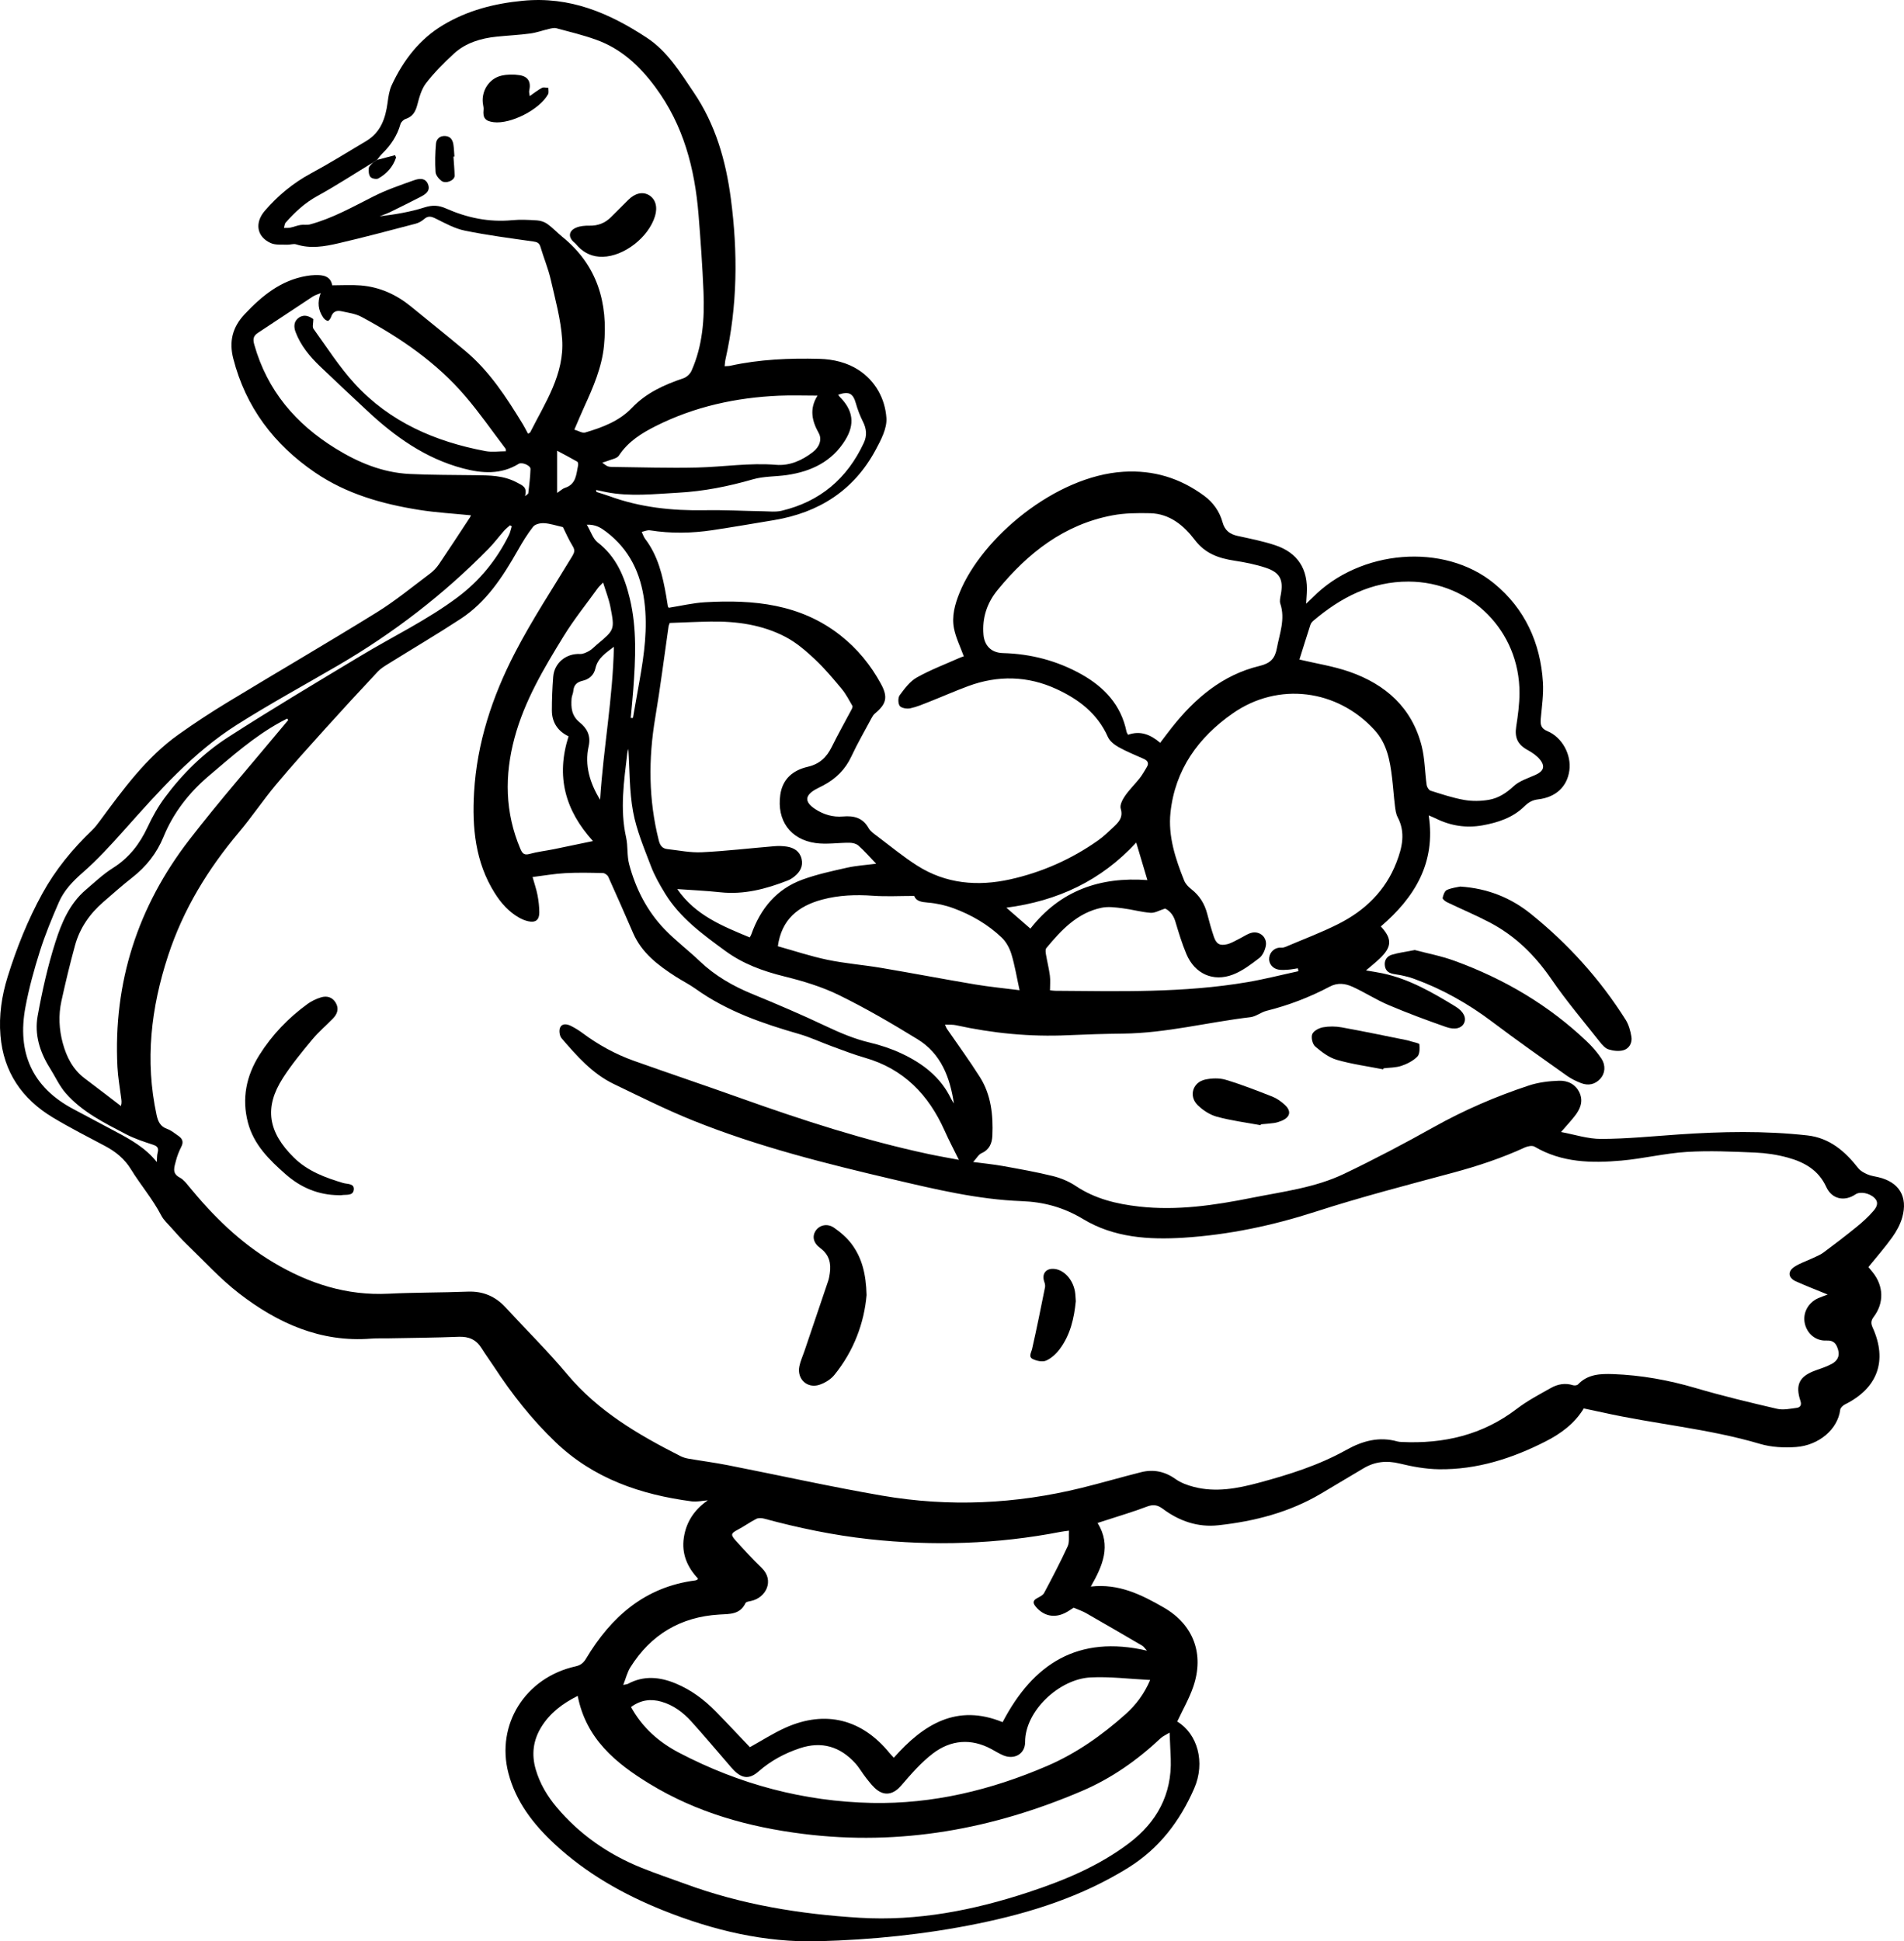 <?xml version="1.0" encoding="UTF-8"?>
<svg id="Layer_2" data-name="Layer 2" xmlns="http://www.w3.org/2000/svg" viewBox="0 0 243.842 248.571">
  <g id="Layer_1-2" data-name="Layer 1">
    <g>
      <path d="m202.833,180.332c-1.175,1.945-2.951,3.238-4.895,4.228-4.279,2.181-8.801,3.63-13.66,3.562-1.681-.024-3.387-.332-5.027-.733-1.68-.41-3.185-.251-4.646.622-1.796,1.073-3.594,2.141-5.393,3.21-4.064,2.415-8.53,3.563-13.173,4.073-2.639.29-5.031-.539-7.139-2.12-.677-.507-1.25-.565-2.049-.259-1.699.651-3.453,1.161-5.184,1.729-.332.109-.666.214-1.097.353,1.795,2.935.624,5.516-.872,8.146,3.593-.416,6.516,1.056,9.345,2.684,3.807,2.191,5.207,5.955,3.78,10.129-.526,1.539-1.357,2.973-2.056,4.47,2.588,1.566,3.63,5.21,2.179,8.547-1.824,4.196-4.494,7.711-8.463,10.176-5.953,3.697-12.481,5.768-19.289,7.158-6.727,1.373-13.528,2.062-20.371,2.248-6.912.188-13.536-1.407-19.911-3.959-5.105-2.044-9.859-4.743-13.919-8.521-2.709-2.522-4.934-5.398-5.883-9.05-1.618-6.227,2.186-12.243,8.602-13.665.64-.142,1.005-.427,1.347-.997,3.204-5.347,7.524-9.167,13.968-10.004.087-.011.171-.047.254-.079.022-.008.033-.045.11-.161-1.37-1.447-2.121-3.18-1.812-5.239.304-2.027,1.352-3.589,3.074-4.781-.691.051-1.397.222-2.07.134-6.536-.859-12.555-2.908-17.447-7.59-3.022-2.893-5.579-6.147-7.862-9.635-.524-.8-1.093-1.571-1.598-2.382-.687-1.103-1.636-1.518-2.938-1.466-3.016.12-6.036.141-9.055.2-.717.014-1.438-.021-2.152.036-6.471.511-11.965-1.972-16.906-5.784-2.42-1.867-4.505-4.172-6.719-6.302-.709-.682-1.359-1.428-2.016-2.162-.438-.488-.947-.952-1.242-1.521-1.095-2.113-2.654-3.913-3.889-5.927-.809-1.32-1.94-2.24-3.289-2.957-2.242-1.191-4.51-2.341-6.684-3.647-3.959-2.378-6.341-5.826-6.729-10.518-.213-2.571.166-5.085.924-7.522,1.147-3.686,2.578-7.264,4.446-10.657,1.675-3.042,3.848-5.683,6.346-8.076.385-.368.713-.802,1.031-1.232,2.968-4.021,5.904-8.079,10.035-11.027,2.066-1.474,4.196-2.867,6.366-4.184,6.337-3.844,12.744-7.573,19.047-11.472,2.381-1.473,4.561-3.273,6.809-4.955.447-.334.853-.765,1.166-1.227,1.343-1.978,2.646-3.983,3.96-5.98.076-.115.119-.252.125-.264-2.232-.227-4.46-.347-6.651-.697-4.727-.756-9.298-2.045-13.311-4.783-5.254-3.584-8.881-8.362-10.476-14.592-.557-2.176-.114-4.013,1.463-5.684,2.222-2.355,4.625-4.334,7.93-4.893.352-.06.711-.098,1.068-.109,1.058-.034,2.005.135,2.21,1.307,1.273,0,2.465-.078,3.643.016,2.425.195,4.557,1.16,6.436,2.692,2.317,1.888,4.648,3.76,6.943,5.675,3.126,2.609,5.299,5.977,7.391,9.404.24.394.442.811.661,1.216.219-.118.258-.126.269-.147,1.914-3.8,4.409-7.462,4.104-11.948-.175-2.567-.88-5.107-1.458-7.634-.325-1.421-.901-2.784-1.314-4.187-.155-.529-.441-.629-.95-.701-2.924-.414-5.858-.796-8.747-1.387-1.287-.263-2.506-.937-3.701-1.532-.58-.289-.992-.402-1.515.062-.302.268-.701.483-1.092.586-3.288.861-6.573,1.741-9.883,2.508-1.769.41-3.577.726-5.402.134-.342-.111-.766.063-1.15.045-.705-.033-1.485.065-2.096-.205-1.777-.784-2.125-2.569-.761-4.149,1.666-1.929,3.609-3.54,5.884-4.769,2.415-1.305,4.752-2.753,7.108-4.164,1.842-1.103,2.457-2.9,2.723-4.901.101-.761.213-1.562.531-2.247,1.479-3.18,3.565-5.901,6.611-7.712,3.117-1.854,6.481-2.729,10.164-3.087,6.047-.587,11.055,1.562,15.868,4.717,2.683,1.759,4.296,4.454,6.038,7.022,2.781,4.101,4.101,8.713,4.745,13.579.914,6.907.858,13.768-.683,20.588-.059.259-.068.529-.112.887.268-.02.496-.009.71-.056,3.764-.83,7.578-.985,11.414-.888,1.807.046,3.574.474,5.037,1.429,2.147,1.402,3.389,3.658,3.558,6.146.09,1.334-.703,2.829-1.385,4.096-2.788,5.178-7.257,8.016-12.991,8.974-2.62.438-5.239.887-7.866,1.284-2.674.404-5.356.449-8.04.026-.333-.052-.702.126-1.055.197.143.299.239.634.436.892,1.653,2.168,2.249,4.72,2.702,7.327.077.441.139.885.215,1.327.009.053.061.098.111.174,1.542-.242,3.089-.617,4.652-.707,6.203-.356,12.21.205,17.344,4.25,2.167,1.707,3.883,3.808,5.191,6.224.911,1.683.673,2.565-.793,3.779-.176.146-.307.363-.418.57-.875,1.633-1.806,3.24-2.588,4.916-.785,1.682-2.001,2.874-3.611,3.719-.317.167-.644.317-.957.492-1.414.792-1.446,1.621-.08,2.522,1.08.712,2.275,1.067,3.572.956,1.383-.119,2.531.153,3.278,1.484.236.42.698.734,1.101,1.037,1.694,1.276,3.338,2.634,5.122,3.77,3.686,2.348,7.77,2.683,11.924,1.758,4.054-.903,7.827-2.573,11.239-4.979.704-.496,1.333-1.104,1.963-1.697.672-.632,1.286-1.241.942-2.377-.137-.451.223-1.157.542-1.619.557-.808,1.277-1.501,1.888-2.274.346-.439.617-.938.91-1.417.308-.504.121-.832-.382-1.058-1.084-.488-2.195-.928-3.228-1.506-.541-.302-1.135-.769-1.374-1.308-1.331-3.009-3.771-4.838-6.605-6.14-3.659-1.681-7.464-1.772-11.259-.374-1.681.619-3.321,1.347-4.988,2.005-.804.317-1.61.666-2.448.845-.429.091-1.119-.011-1.347-.298-.235-.296-.245-1.068-.014-1.379.627-.844,1.311-1.776,2.197-2.272,1.761-.987,3.673-1.708,5.524-2.533.214-.095.445-.155.488-.169-.441-1.216-1.016-2.362-1.257-3.576-.308-1.553.111-3.076.704-4.545,2.85-7.058,12.274-14.977,20.998-15.515,3.856-.238,7.265.814,10.333,3.074,1.16.854,1.981,2.008,2.364,3.404.282,1.029.926,1.519,1.927,1.737,1.603.35,3.224.668,4.777,1.18,2.936.967,4.271,3.078,4.08,6.171-.022.349-.043.698-.082,1.329.409-.392.634-.597.847-.812,6.04-6.119,16.8-7.049,23.226-1.783,3.92,3.213,5.939,7.59,6.252,12.658.095,1.536-.137,3.097-.277,4.641-.069.76.016,1.265.846,1.61,1.9.789,3.091,3.026,2.816,5.037-.281,2.053-1.704,3.43-4.004,3.701-.772.091-1.255.403-1.794.928-1.463,1.423-3.339,2.04-5.31,2.396-2.103.379-4.103.064-6.012-.884-.236-.117-.483-.212-.895-.392.934,6.096-1.808,10.516-6.129,14.221,1.477,1.598,1.433,2.627-.183,4.151-.515.486-1.073.927-1.718,1.481.79.137,1.453.233,2.108.37,3.425.72,6.399,2.454,9.337,4.24,1.081.657,1.42,1.462,1.128,2.107-.297.656-1.121.945-2.314.528-2.479-.865-4.944-1.784-7.361-2.808-1.585-.672-3.049-1.625-4.618-2.341-.921-.42-1.9-.565-2.922-.024-2.569,1.361-5.272,2.393-8.1,3.101-.71.178-1.35.73-2.057.813-5.446.642-10.793,2.043-16.315,2.105-2.361.027-4.722.1-7.081.207-4.84.221-9.612-.248-14.338-1.287-.4-.088-.829-.047-1.383-.072.138.312.168.424.231.515,1.416,2.064,2.9,4.085,4.236,6.198,1.444,2.284,1.714,4.879,1.597,7.517-.043.96-.371,1.781-1.379,2.228-.386.171-.635.651-1.076,1.132,1.382.183,2.594.298,3.789.513,2.144.387,4.295.766,6.409,1.287,1.026.253,2.064.687,2.941,1.273,2.468,1.649,5.236,2.307,8.1,2.631,4.871.551,9.654-.159,14.421-1.113,4.013-.803,8.123-1.295,11.85-3.08,3.877-1.857,7.69-3.863,11.442-5.963,3.907-2.187,7.986-3.948,12.221-5.345,1.224-.404,2.564-.565,3.859-.608,1.105-.037,2.132.445,2.63,1.555.503,1.123.059,2.107-.638,2.989-.513.65-1.079,1.258-1.741,2.023,1.678.306,3.417.89,5.155.884,3.308-.012,6.615-.347,9.921-.573,5.496-.375,10.991-.488,16.475.124,2.841.317,4.83,2.036,6.524,4.201.277.355.744.6,1.171.788.43.19.919.249,1.383.358,2.667.627,3.823,2.486,3.069,5.159-.253.897-.732,1.773-1.278,2.536-.933,1.304-2,2.513-3.054,3.814.148.18.357.426.558.679,1.399,1.758,1.467,3.918.116,5.706-.363.48-.366.839-.126,1.368,1.922,4.251.629,7.765-3.563,9.842-.254.126-.565.422-.596.67-.309,2.507-2.734,4.567-5.665,4.777-1.521.109-3.149.03-4.599-.4-6.619-1.962-13.505-2.533-20.207-4.036-.782-.176-1.569-.334-2.367-.503ZM48.285,20.474c-.182.115-.364.229-.546.344-2.371,1.442-4.699,2.963-7.129,4.298-1.589.873-2.844,2.062-4.021,3.378-.147.165-.151.458-.222.692.269-.01.545.016.805-.038.442-.091.868-.268,1.312-.343.395-.066.826.033,1.206-.069,2.91-.781,5.508-2.262,8.176-3.605,1.642-.827,3.404-1.427,5.142-2.046.629-.224,1.445-.362,1.795.476.366.879-.298,1.314-.962,1.655-1.301.668-2.61,1.323-3.925,1.963-.418.204-.867.345-1.301.515,1.965-.228,3.907-.547,5.761-1.14,1.01-.323,1.822-.269,2.738.136,2.692,1.192,5.491,1.785,8.46,1.505,1.065-.101,2.151-.046,3.222.026.452.03.953.2,1.319.464.681.491,1.259,1.12,1.913,1.65,4.462,3.618,5.864,8.432,5.324,13.928-.271,2.76-1.376,5.305-2.522,7.813-.429.939-.823,1.895-1.274,2.937.553.159,1.028.472,1.38.368,2.2-.651,4.365-1.451,5.991-3.158,1.841-1.932,4.151-2.962,6.609-3.795.41-.139.85-.558,1.028-.959,1.429-3.22,1.675-6.647,1.533-10.101-.135-3.283-.369-6.564-.633-9.839-.478-5.926-1.916-11.501-5.559-16.404-2.027-2.728-4.378-4.899-7.575-6.044-1.654-.593-3.373-1.008-5.073-1.463-.288-.077-.638.014-.946.085-.808.185-1.598.48-2.414.589-1.42.189-2.857.254-4.283.401-2.033.21-3.961.779-5.49,2.182-1.272,1.168-2.505,2.411-3.559,3.773-.588.758-.867,1.802-1.118,2.761-.232.887-.59,1.521-1.501,1.823-.271.09-.586.397-.662.667-.421,1.485-1.238,2.702-2.328,3.766-.25.244-.448.54-.67.812Zm23.797,47.013c-.904-.201-1.647-.457-2.401-.5-.469-.027-1.143.121-1.4.447-.754.954-1.388,2.012-1.992,3.073-1.905,3.348-3.989,6.565-7.281,8.721-3.02,1.978-6.136,3.81-9.201,5.719-.502.313-1.032.626-1.43,1.051-2.269,2.42-4.521,4.858-6.742,7.322-2.139,2.374-4.283,4.746-6.331,7.197-1.627,1.947-3.041,4.073-4.676,6.012-3.99,4.733-7.153,9.894-9.098,15.825-2.198,6.702-2.977,13.448-1.478,20.394.182.843.467,1.486,1.363,1.801.52.183.972.573,1.438.894.5.344.684.757.373,1.371-.295.581-.544,1.202-.7,1.833-.187.759-.565,1.578.495,2.128.47.244.839.723,1.188,1.15,3.109,3.792,6.555,7.19,10.809,9.72,4.552,2.708,9.375,4.267,14.739,4,3.372-.168,6.754-.133,10.128-.265,1.967-.077,3.548.591,4.866,2.023,2.63,2.858,5.405,5.593,7.895,8.567,3.967,4.738,9.12,7.742,14.502,10.469.313.159.666.266,1.013.326,1.675.288,3.362.506,5.029.833,6.595,1.295,13.159,2.762,19.78,3.902,8.557,1.473,17.095,1.084,25.536-.991,2.552-.627,5.076-1.369,7.625-2.01,1.589-.399,3.044-.102,4.416.877.681.487,1.535.796,2.357,1.009,2.788.722,5.555.204,8.236-.515,3.892-1.043,7.748-2.249,11.298-4.233,2.054-1.148,4.189-1.733,6.536-1.07.17.048.355.056.533.064,5.396.256,10.368-.893,14.747-4.245,1.343-1.028,2.868-1.826,4.348-2.663.876-.496,1.84-.683,2.856-.358.186.06.513.022.634-.105,1.248-1.318,2.861-1.377,4.493-1.319,3.602.129,7.11.765,10.577,1.784,3.433,1.009,6.919,1.847,10.407,2.656.802.186,1.71-.008,2.556-.122.398-.054.636-.34.46-.866-.702-2.096-.142-3.181,1.939-3.928.702-.252,1.423-.481,2.073-.836.674-.367,1.053-.97.805-1.801-.22-.738-.522-1.237-1.485-1.187-1.398.073-2.499-.892-2.781-2.197-.284-1.315.405-2.631,1.703-3.22.366-.166.75-.291,1.228-.473-1.452-.598-2.787-1.107-4.086-1.694-.971-.439-1.074-1.255-.192-1.845.707-.473,1.552-.736,2.329-1.106.478-.227.988-.419,1.407-.73,1.438-1.068,2.863-2.157,4.252-3.287.758-.617,1.491-1.285,2.129-2.022.388-.448.783-1.057.163-1.674-.643-.64-1.845-.87-2.43-.473-1.414.961-3.035.634-3.756-.946-.997-2.185-2.837-3.184-4.956-3.764-1.343-.367-2.757-.579-4.149-.637-2.919-.121-5.855-.261-8.764-.081-2.791.173-5.548.857-8.338,1.107-3.84.343-7.656.277-11.147-1.781-.295-.174-.873-.068-1.232.097-2.97,1.367-6.049,2.386-9.206,3.236-5.884,1.583-11.793,3.113-17.587,4.985-5.531,1.787-11.138,2.973-16.919,3.339-4.473.283-8.938-.011-12.857-2.376-2.506-1.512-5.03-2.201-7.919-2.309-5.546-.207-10.942-1.496-16.327-2.758-8.703-2.039-17.377-4.206-25.691-7.545-3.46-1.39-6.806-3.07-10.172-4.686-2.762-1.326-4.746-3.596-6.699-5.862-.26-.302-.355-.995-.192-1.357.267-.596.912-.468,1.417-.211.503.256.992.555,1.445.892,2.028,1.512,4.225,2.721,6.603,3.567,4.56,1.622,9.148,3.165,13.707,4.791,7.887,2.812,15.839,5.397,24.04,7.147,1.297.277,2.606.499,3.858.737-.632-1.288-1.27-2.491-1.823-3.732-2.05-4.604-5.249-7.918-10.216-9.34-1.432-.41-2.826-.957-4.227-1.468-1.401-.511-2.76-1.156-4.188-1.568-4.67-1.345-9.23-2.911-13.237-5.773-.824-.588-1.742-1.043-2.595-1.593-2.229-1.438-4.323-3.011-5.428-5.554-1.046-2.407-2.097-4.813-3.18-7.204-.103-.227-.449-.482-.688-.488-1.613-.038-3.23-.076-4.839.013-1.381.076-2.754.321-4.174.497.247.879.496,1.586.635,2.315.139.729.225,1.479.228,2.219.004.972-.485,1.339-1.431,1.126-.401-.091-.8-.256-1.159-.46-1.332-.756-2.313-1.869-3.121-3.153-2.494-3.96-2.901-8.381-2.643-12.874.364-6.334,2.334-12.28,5.22-17.858,2.205-4.263,4.87-8.29,7.359-12.405.28-.463.364-.771.054-1.271-.515-.832-.903-1.743-1.259-2.449Zm56.321,153.018c3.904-7.478,9.652-11.205,18.489-9.156-.315-.342-.423-.529-.585-.623-2.395-1.401-4.793-2.8-7.203-4.175-.479-.273-1.014-.449-1.602-.704-.279.173-.667.458-1.092.669-1.413.703-2.778.388-3.777-.815-.373-.449-.367-.77.178-1.066.332-.181.747-.375.909-.678,1.049-1.969,2.085-3.949,3.017-5.975.248-.538.116-1.251.165-1.998-.495.07-.785.097-1.07.153-8.131,1.581-16.312,1.833-24.538.933-4.558-.498-9.027-1.433-13.448-2.628-.309-.083-.719-.104-.987.033-.811.415-1.557.957-2.363,1.382-.873.461-.964.633-.294,1.375,1.081,1.197,2.171,2.391,3.333,3.508,1.695,1.63.55,3.838-1.338,4.241-.254.054-.638.104-.718.272-.709,1.491-2.033,1.393-3.371,1.473-4.939.296-8.757,2.56-11.383,6.76-.393.628-.569,1.392-.908,2.251.365-.078.488-.078.583-.129,2.036-1.103,4.088-.908,6.136-.057,1.962.815,3.637,2.059,5.114,3.566,1.501,1.531,2.965,3.099,4.387,4.589,1.486-.82,2.973-1.784,4.572-2.499,5.094-2.277,9.779-1.094,13.306,3.247.158.195.339.371.554.605,3.811-4.303,8.088-6.95,13.933-4.556Zm37.884-96.155l-.074-.367c-.409.061-.816.145-1.227.175-.414.03-.841.058-1.247-.008-.786-.129-1.293-.815-1.199-1.53.106-.805.794-1.354,1.581-1.285.169.015.358-.032.517-.1,2.252-.96,4.555-1.82,6.738-2.918,3.413-1.716,6.055-4.244,7.464-7.894.738-1.912,1.193-3.821.152-5.797-.228-.433-.287-.973-.349-1.473-.145-1.186-.223-2.38-.366-3.566-.267-2.209-.64-4.358-2.24-6.111-4.783-5.238-12.333-6.19-18.138-2.152-4.446,3.093-7.415,7.233-7.998,12.715-.321,3.016.633,5.913,1.752,8.704.168.419.533.807.898,1.091,1.063.825,1.721,1.88,2.055,3.171.254.983.522,1.965.848,2.925.318.938.763,1.201,1.715.966.537-.132,1.031-.448,1.538-.695.507-.247.982-.597,1.515-.75,1.099-.316,2.106.564,1.884,1.683-.109.551-.401,1.204-.826,1.529-1.053.806-2.155,1.649-3.374,2.119-2.539.979-4.891-.097-5.958-2.608-.582-1.37-1.008-2.81-1.439-4.238-.255-.844-.779-1.365-1.293-1.606-.77.241-1.334.591-1.867.548-1.214-.099-2.405-.438-3.617-.589-.872-.108-1.796-.237-2.637-.064-3.121.643-5.167,2.851-7.095,5.169-.141.169-.09.546-.046.812.153.908.385,1.804.503,2.715.079.605.015,1.228.015,1.874.261.026.464.063.668.064,8.227.064,16.464.284,24.622-1.109,2.191-.374,4.351-.928,6.525-1.399Zm-92.301,92.788c-1.977.996-3.569,2.211-4.666,3.995-1.043,1.695-1.27,3.507-.709,5.426.53,1.813,1.47,3.401,2.672,4.829,2.947,3.501,6.606,6.034,10.83,7.746,1.854.752,3.758,1.381,5.636,2.074,7.218,2.662,14.74,3.879,22.361,4.341,7.387.448,14.56-.952,21.577-3.263,4.597-1.514,9.027-3.351,12.906-6.287,3.549-2.687,5.503-6.234,5.343-10.79-.036-1.033-.09-2.065-.147-3.369-.53.326-.876.467-1.13.706-2.988,2.809-6.302,5.147-10.077,6.761-11.426,4.887-23.248,7.065-35.708,5.504-7.017-.879-13.645-2.726-19.695-6.419-4.323-2.639-8.123-5.756-9.193-11.251Zm74.596-122.032c.525-.688 1-1.333,1.498-1.96,2.964-3.735,6.485-6.74,11.224-7.878,1.395-.335,1.978-.953,2.221-2.263.351-1.894,1.103-3.735.441-5.716-.113-.339-.005-.771.065-1.149.352-1.903-.093-2.837-1.935-3.448-1.294-.429-2.654-.698-4.005-.904-2.008-.307-3.737-.898-5.065-2.644-1.409-1.853-3.214-3.375-5.733-3.431-1.603-.036-3.244-.024-4.81.27-6.19,1.162-10.828,4.809-14.714,9.546-1.352,1.649-2.005,3.572-1.812,5.749.113,1.273.883,2.301,2.495,2.343,3.575.093,6.98.985,10.104,2.748,2.894,1.633,5.024,3.92,5.713,7.306.027.134.121.254.195.406,1.592-.569,2.896-.019,4.118,1.026Zm-62.807-15.345c-.091.251-.137.331-.149.417-.564,3.898-1.05,7.81-1.706,11.693-.893,5.288-.869,10.521.449,15.738.162.639.451,1.036,1.088,1.107,1.474.164,2.961.477,4.427.406,3.098-.151,6.186-.518,9.279-.774.532-.044,1.081-.032,1.607.051.912.145,1.645.593,1.88,1.557.234.956-.197,1.689-.916,2.271-.253.204-.539.39-.84.507-2.779,1.085-5.61,1.84-8.649,1.51-1.792-.195-3.597-.271-5.512-.409,2.314,3.356,5.795,4.743,9.291,6.191.099-.197.163-.297.201-.405,1.168-3.295,3.237-5.799,6.568-7.008,1.841-.669,3.781-1.087,5.699-1.517,1.178-.264,2.4-.335,3.72-.507-.787-.818-1.487-1.616-2.27-2.32-.274-.246-.754-.361-1.142-.364-1.452-.013-2.932.237-4.352.037-3.248-.456-4.978-2.918-4.52-6.166.289-2.047,1.635-3.164,3.518-3.596,1.52-.349,2.432-1.229,3.09-2.573.788-1.608,1.676-3.166,2.512-4.751.077-.145.176-.376.115-.481-.433-.745-.832-1.528-1.379-2.185-1.089-1.307-2.189-2.623-3.428-3.782-1.141-1.068-2.368-2.129-3.738-2.849-2.993-1.573-6.284-2.03-9.642-1.974-1.754.029-3.507.117-5.202.176Zm80.642,4.686c2.145.511,4.346.845,6.413,1.567,4.632,1.617,8.014,4.615,9.249,9.535.403,1.605.4,3.311.631,4.963.038.27.28.657.509.729,1.422.448,2.848.926,4.31,1.183,1.025.18,2.133.159,3.161-.02,1.205-.209,2.215-.861,3.156-1.736.745-.693,1.843-1.02,2.808-1.457,1.022-.464,1.276-1.071.578-1.944-.41-.512-1.009-.916-1.595-1.237-1.28-.701-1.683-1.587-1.457-3.022.222-1.408.411-2.839.417-4.261.037-7.952-6.226-14.245-14.184-14.282-4.766-.022-8.699,2.031-12.232,5.029-.152.129-.295.312-.356.498-.495,1.523-.969,3.053-1.41,4.455ZM41.071,37.531c-.346.148-.723.249-1.033.452-2.343,1.537-4.666,3.103-7.01,4.637-.61.399-.652.835-.461,1.514,1.654,5.861,5.301,10.137,10.408,13.289,2.917,1.801,6.021,3.091,9.475,3.263,2.801.14,5.61.117,8.415.159,1.817.027,3.586.006,5.312.922.787.417,1.358.593,1.063,1.762.265-.233.409-.297.418-.376.113-1.033.257-2.067.282-3.103.011-.455-1.092-.92-1.513-.661-2.276,1.401-4.687,1.23-7.111.59-4.847-1.279-8.782-4.096-12.375-7.467-1.982-1.859-3.973-3.709-5.936-5.588-1.324-1.268-2.492-2.668-3.15-4.411-.258-.685-.236-1.401.44-1.854.703-.471,1.344-.147,1.837.203,0,.509-.155.998.024,1.246,1.711,2.373,3.3,4.868,5.265,7.015,4.488,4.904,10.309,7.424,16.743,8.633.844.159,1.744.022,2.625.022-.013-.193.005-.267-.024-.305-1.714-2.256-3.334-4.594-5.172-6.744-3.698-4.327-8.331-7.489-13.306-10.161-.767-.412-1.703-.526-2.573-.72-.624-.139-1.106.069-1.32.751-.063.2-.311.515-.414.493-.222-.048-.459-.242-.593-.441-.632-.936-.774-1.927-.315-3.12Zm39.74,181.034c1.474,2.675,3.607,4.518,6.16,5.855,7.724,4.043,15.982,6.245,24.676,6.426,7.808.162,15.294-1.652,22.459-4.737,3.741-1.611,7.033-3.934,10.057-6.639,1.314-1.176,2.363-2.56,3.14-4.366-2.675-.13-5.182-.458-7.665-.326-3.994.212-8.367,4.299-8.35,8.265.006,1.53-1.38,2.306-2.805,1.71-.521-.218-1.005-.526-1.504-.796-2.617-1.417-5.206-1.189-7.497.552-1.522,1.156-2.81,2.654-4.068,4.115-.873,1.013-1.934,1.391-3.031.602-.565-.406-1.002-1.007-1.447-1.56-.486-.603-.861-1.301-1.377-1.874-1.951-2.161-4.319-2.887-7.131-1.948-1.948.651-3.72,1.602-5.275,2.964-1.149,1.007-2.062.95-3.142-.117-.276-.272-.521-.575-.775-.869-1.564-1.805-3.098-3.637-4.7-5.407-1.052-1.162-2.297-2.097-3.841-2.537-1.366-.39-2.642-.223-3.883.689Zm-43.898-126.377c-.047-.06-.093-.12-.14-.18-.28.147-.563.29-.841.441-3.386,1.849-6.25,4.404-9.165,6.875-2.535,2.149-4.557,4.715-5.834,7.838-.852,2.083-2.213,3.804-4.002,5.201-1.271.992-2.475,2.072-3.697,3.127-1.74,1.501-3.015,3.334-3.625,5.553-.648,2.36-1.22,4.743-1.744,7.134-.396,1.806-.307,3.633.183,5.419.482,1.757,1.285,3.332,2.78,4.467.879.668,1.76,1.332,2.638,2.001.676.515,1.348,1.034,2.021,1.552.131-.458.062-.769.022-1.085-.165-1.303-.402-2.603-.468-3.911-.552-10.843,2.612-20.564,9.21-29.106,3.887-5.033,8.094-9.819,12.156-14.716.169-.203.338-.406.506-.609Zm93.662,34.597c-.373-1.703-.61-3.181-1.041-4.6-.233-.769-.662-1.577-1.234-2.125-1.764-1.688-3.866-2.907-6.147-3.755-1.051-.391-2.188-.646-3.305-.737-.846-.069-1.519-.178-1.774-.855-1.842,0-3.573.098-5.288-.024-2.198-.156-4.354-.078-6.484.491-3.071.82-5.212,2.538-5.685,5.976,2.119.59,4.216,1.293,6.366,1.738,2.272.471,4.602.65,6.893,1.037,4.003.676,7.991,1.441,11.994,2.113,1.845.31,3.712.486,5.705.741Zm-25.876-76.13c-1.749,0-3.357-.06-4.959.011-5.489.243-10.768,1.39-15.709,3.862-1.852.927-3.587,2.001-4.772,3.809-.247.377-.939.468-1.432.674-.225.094-.467.149-.701.222.214.152.414.336.648.446.182.085.407.106.613.108,3.636.039,7.274.164,10.907.076,3.364-.082,6.706-.626,10.096-.346,1.747.145,3.34-.57,4.725-1.642.88-.682,1.165-1.659.74-2.418-.865-1.544-1.232-3.102-.155-4.801Zm-31.886,43.62c-1.315-.619-2.135-1.729-2.135-3.315-.001-1.431.058-2.866.168-4.293.137-1.793,1.657-3.017,3.436-2.931.389.019.822-.193,1.18-.395.358-.202.645-.528.966-.796,2.286-1.907,2.316-1.913,1.741-4.857-.194-.995-.58-1.953-.932-3.104-.361.382-.541.535-.675.721-1.468,2.036-3.053,4-4.365,6.132-2.536,4.121-5.02,8.291-6.296,13.026-1.298,4.816-1.238,9.568.74,14.224.249.585.484.843,1.186.649,1.004-.278,2.052-.393,3.076-.599,1.63-.329,3.257-.676,5.037-1.047-3.574-3.947-4.756-8.278-3.125-13.414Zm7.662,1.63c.068-.058-0-.029-.014.017-.052.17-.104.344-.125.52-.422,3.584-.958,7.16-.153,10.772.25,1.121.098,2.338.392,3.441.834,3.133,2.286,5.989,4.546,8.336,1.404,1.458,3.039,2.69,4.507,4.09,1.959,1.868,4.234,3.17,6.724,4.192,3.148,1.292,6.282,2.629,9.357,4.085,1.845.873,3.686,1.661,5.682,2.134,1.388.329,2.772.789,4.062,1.393,2.701,1.265,5.014,3.017,6.353,5.804.1.209.238.4.358.6-.499-3.339-1.647-6.374-4.634-8.213-3.279-2.018-6.62-3.966-10.073-5.659-2.205-1.081-4.624-1.806-7.019-2.399-2.734-.676-5.279-1.598-7.576-3.283-2.878-2.11-5.757-4.197-7.664-7.297-.699-1.136-1.371-2.318-1.843-3.56-.866-2.28-1.839-4.57-2.277-6.947-.488-2.651-.429-5.403-.603-8.028Zm-60.392,52.881c.032-.405.006-.824.108-1.211.158-.597-.041-.825-.617-1.013-1.162-.379-2.34-.767-3.418-1.329-2.778-1.45-5.627-2.851-7.733-5.258-.828-.946-1.359-2.149-2.04-3.227-1.291-2.045-1.988-4.305-1.56-6.667.578-3.193,1.291-6.386,2.276-9.474.783-2.453,1.811-4.902,3.875-6.665,1.135-.97,2.234-2.013,3.488-2.803,2.062-1.299,3.432-3.076,4.443-5.25.613-1.318,1.344-2.611,2.208-3.777,2.243-3.023,4.926-5.674,8.074-7.704,5.57-3.591,11.27-6.98,16.948-10.401,4.144-2.497,8.524-4.592,12.425-7.503,2.87-2.141,5.043-4.813,6.619-7.999.171-.346.242-.741.36-1.114-.073-.044-.145-.089-.218-.133-.25.224-.524.425-.744.675-.673.761-1.282,1.583-1.991,2.307-5.745,5.863-12.196,10.82-19.283,14.954-4.337,2.53-8.754,4.932-12.991,7.619-5.612,3.56-9.982,8.511-14.367,13.425-1.707,1.913-3.447,3.822-5.372,5.504-1.27,1.11-2.379,2.274-3.038,3.788-.891,2.047-1.749,4.122-2.422,6.248-.746,2.356-1.407,4.757-1.859,7.184-1.075,5.768.827,10.226,6.132,13.039,1.769.938,3.535,1.881,5.302,2.821,1.958,1.041,3.905,2.097,5.394,3.962Zm56.249-86.051c.043.158.044.25.074.26.535.179,1.08.33,1.61.524,3.959,1.452,8.058,1.885,12.25,1.811,2.477-.044,4.956.093,7.434.132.802.013,1.639.119,2.402-.063,4.915-1.17,8.393-4.117,10.521-8.688.442-.95.349-1.82-.115-2.74-.373-.738-.672-1.526-.897-2.322-.365-1.289-.884-1.582-2.271-1.102.078.101.137.199.215.278,1.694,1.698,1.96,3.461.706,5.504-1.705,2.779-4.37,4.043-7.485,4.496-1.446.21-2.959.146-4.344.546-3.147.908-6.317,1.538-9.589,1.716-3.071.167-6.14.524-9.203-.076-.421-.083-.841-.177-1.307-.276Zm.522,39.664c.412-6.549,1.635-13.007,1.765-19.583-1.022.776-2.073,1.447-2.362,2.75-.198.894-.812,1.404-1.639,1.598-.748.176-1.135.552-1.196,1.317-.026.323-.199.634-.222.957-.081,1.15-.018,2.192,1.03,3.048.905.739,1.476,1.649,1.156,3.088-.537,2.411.163,4.706,1.467,6.826Zm3.924-10.475c.093.001.187.002.28.004.286-1.613.571-3.225.857-4.838.591-3.332,1.045-6.659.608-10.068-.467-3.644-1.922-6.686-4.89-8.935-.661-.501-1.329-.946-2.481-.908.53.896.79,1.802,1.39,2.267,2.381,1.84,3.437,4.378,4.109,7.159.935,3.863.741,7.774.451,11.686-.09,1.213-.216,2.423-.326,3.634Zm64.737,15.955c-4.522,4.908-10.084,7.485-16.633,8.34,1.12.975,2.076,1.807,3.078,2.678,3.829-4.889,8.925-6.656,14.986-6.21-.442-1.486-.922-3.096-1.431-4.808Zm-74.167-44.767c.436-.287.699-.552,1.013-.652,1.44-.455,1.432-1.732,1.672-2.866.032-.153-.007-.427-.106-.484-.85-.489-1.721-.941-2.579-1.4v5.403Z" stroke-width="0"/>
      <path d="m181.193,121.642c1.548.413,3.375.756,5.098,1.385,6.331,2.309,12.05,5.663,16.947,10.335.685.654,1.327,1.385,1.846,2.174.589.896.477,1.912-.138,2.585-.68.745-1.543.912-2.458.56-.635-.244-1.267-.552-1.82-.945-3.19-2.267-6.396-4.515-9.518-6.873-3.08-2.326-6.388-4.202-10.007-5.519-.805-.293-1.661-.485-2.511-.609-.675-.099-1.151-.338-1.268-1.03-.122-.726.242-1.269.899-1.466.848-.255,1.741-.364,2.93-.598Z" stroke-width="0"/>
      <path d="m187.007,113.514c3.578.234,6.532,1.473,9.052,3.503,4.772,3.843,8.855,8.355,12.134,13.551.398.63.612,1.421.736,2.166.127.765-.261,1.509-.992,1.728-.59.177-1.331.091-1.935-.099-.439-.138-.823-.591-1.132-.982-2.087-2.647-4.278-5.224-6.181-7.999-2.093-3.053-4.622-5.548-7.885-7.262-1.79-.941-3.663-1.724-5.487-2.602-.234-.113-.591-.405-.562-.545.077-.372.252-.887.537-1.019.602-.276,1.3-.344,1.714-.44Z" stroke-width="0"/>
      <path d="m177.142,136.918c-1.984-.39-4.003-.66-5.938-1.219-1.01-.292-1.95-1.004-2.768-1.705-.351-.3-.552-1.149-.383-1.576.167-.421.856-.79,1.37-.883.778-.141,1.622-.135,2.403.006,2.786.502,5.557,1.086,8.334,1.643.204.041.403.104.601.168.359.115,1.008.216,1.02.363.042.53.051,1.261-.266,1.577-.54.538-1.298.93-2.034,1.176-.719.241-1.525.223-2.293.318l-.047.133Z" stroke-width="0"/>
      <path d="m161.446,144.072c-1.872-.347-3.773-.589-5.604-1.088-.901-.246-1.804-.835-2.475-1.502-1.157-1.15-.616-2.911.979-3.256.844-.182,1.823-.214,2.638.031,2.023.607,3.998,1.381,5.966,2.154.569.224,1.103.612,1.563,1.025.914.82.743,1.611-.405,2.082-.301.124-.622.224-.942.271-.559.082-1.125.114-1.689.167l-.03.115Z" stroke-width="0"/>
      <path d="m48.285,20.474c.771-.202,1.541-.404,2.312-.607.043.101.086.202.128.303-.39,1.186-1.19,2.07-2.265,2.678-.244.138-.841.025-1.019-.188-.22-.262-.253-.758-.211-1.136.028-.251.329-.472.508-.707.182-.115.364-.229.546-.344Z" stroke-width="0"/>
      <path d="m43.353,153.031c-2.595-.026-4.837-.979-6.763-2.671-2.1-1.844-4.093-3.797-4.836-6.624-.813-3.095-.211-5.993,1.47-8.662,1.624-2.578,3.709-4.75,6.175-6.538.497-.361,1.087-.634,1.674-.823.782-.252,1.505-.048,1.935.702.412.718.209,1.396-.339,1.962-.893.921-1.883,1.759-2.698,2.742-1.312,1.583-2.631,3.182-3.74,4.908-2.428,3.778-1.901,6.934,1.412,10.194,1.748,1.72,3.991,2.562,6.301,3.248.521.155,1.437.039,1.37.829-.074.867-.995.621-1.602.731-.116.021-.238.003-.358.003Z" stroke-width="0"/>
      <path d="m110.981,165.82c-.302,3.515-1.602,7.12-4.124,10.224-.461.568-1.201,1.023-1.903,1.258-1.569.526-2.91-.726-2.584-2.351.134-.666.429-1.299.649-1.948,1.017-2.996,2.036-5.991,3.044-8.99.104-.309.156-.639.206-.963.198-1.303-.079-2.406-1.214-3.242-.907-.668-1.074-1.517-.575-2.25.475-.697,1.471-.951,2.319-.368.845.58,1.664,1.287,2.273,2.103,1.325,1.775,1.843,3.859,1.909,6.527Z" stroke-width="0"/>
      <path d="m137.776,166.595c-.213,2.183-.696,4.329-2.065,6.149-.451.599-1.07,1.174-1.741,1.468-.463.203-1.215.042-1.714-.206-.573-.284-.183-.825-.07-1.319.595-2.612,1.118-5.241,1.647-7.868.043-.214-.013-.47-.089-.684-.378-1.071.243-1.82,1.387-1.652,1.182.173,2.243,1.341,2.527,2.821.078.407.078.829.117,1.291Z" stroke-width="0"/>
      <path d="m77.192,32.877c-1.266.028-2.328-.428-3.193-1.351-.142-.152-.268-.324-.428-.454-.845-.686-.771-1.527.254-1.939.506-.203,1.105-.247,1.66-.237,1.082.019,1.988-.323,2.747-1.081.739-.738,1.479-1.474,2.219-2.211.873-.87,1.843-1.097,2.656-.623.843.492,1.138,1.516.778,2.696-.829,2.714-3.954,5.142-6.693,5.2Z" stroke-width="0"/>
      <path d="m67.838,12.302c.593-.408,1.057-.783,1.575-1.056.213-.112.542-.006.818.002-.01.28.077.613-.045.83-1.109,1.976-4.789,3.839-6.97,3.567-1.073-.134-1.4-.545-1.289-1.587.021-.197-.015-.405-.053-.602-.328-1.679.696-3.402,2.368-3.773.738-.164,1.553-.171,2.303-.055,1.114.171,1.485.892,1.228,1.994-.04.173.032.372.065.68Z" stroke-width="0"/>
      <path d="m58.073,20.052c.053.811.13,1.622.151,2.434.016.616-1.134,1.104-1.7.667-.346-.268-.723-.735-.748-1.134-.078-1.202-.049-2.421.057-3.622.052-.591.487-1.025,1.178-.985.695.04.97.518,1.059,1.123.073.499.087,1.006.127,1.51-.041.003-.083.005-.124.008Z" stroke-width="0"/>
    </g>
  </g>
</svg>